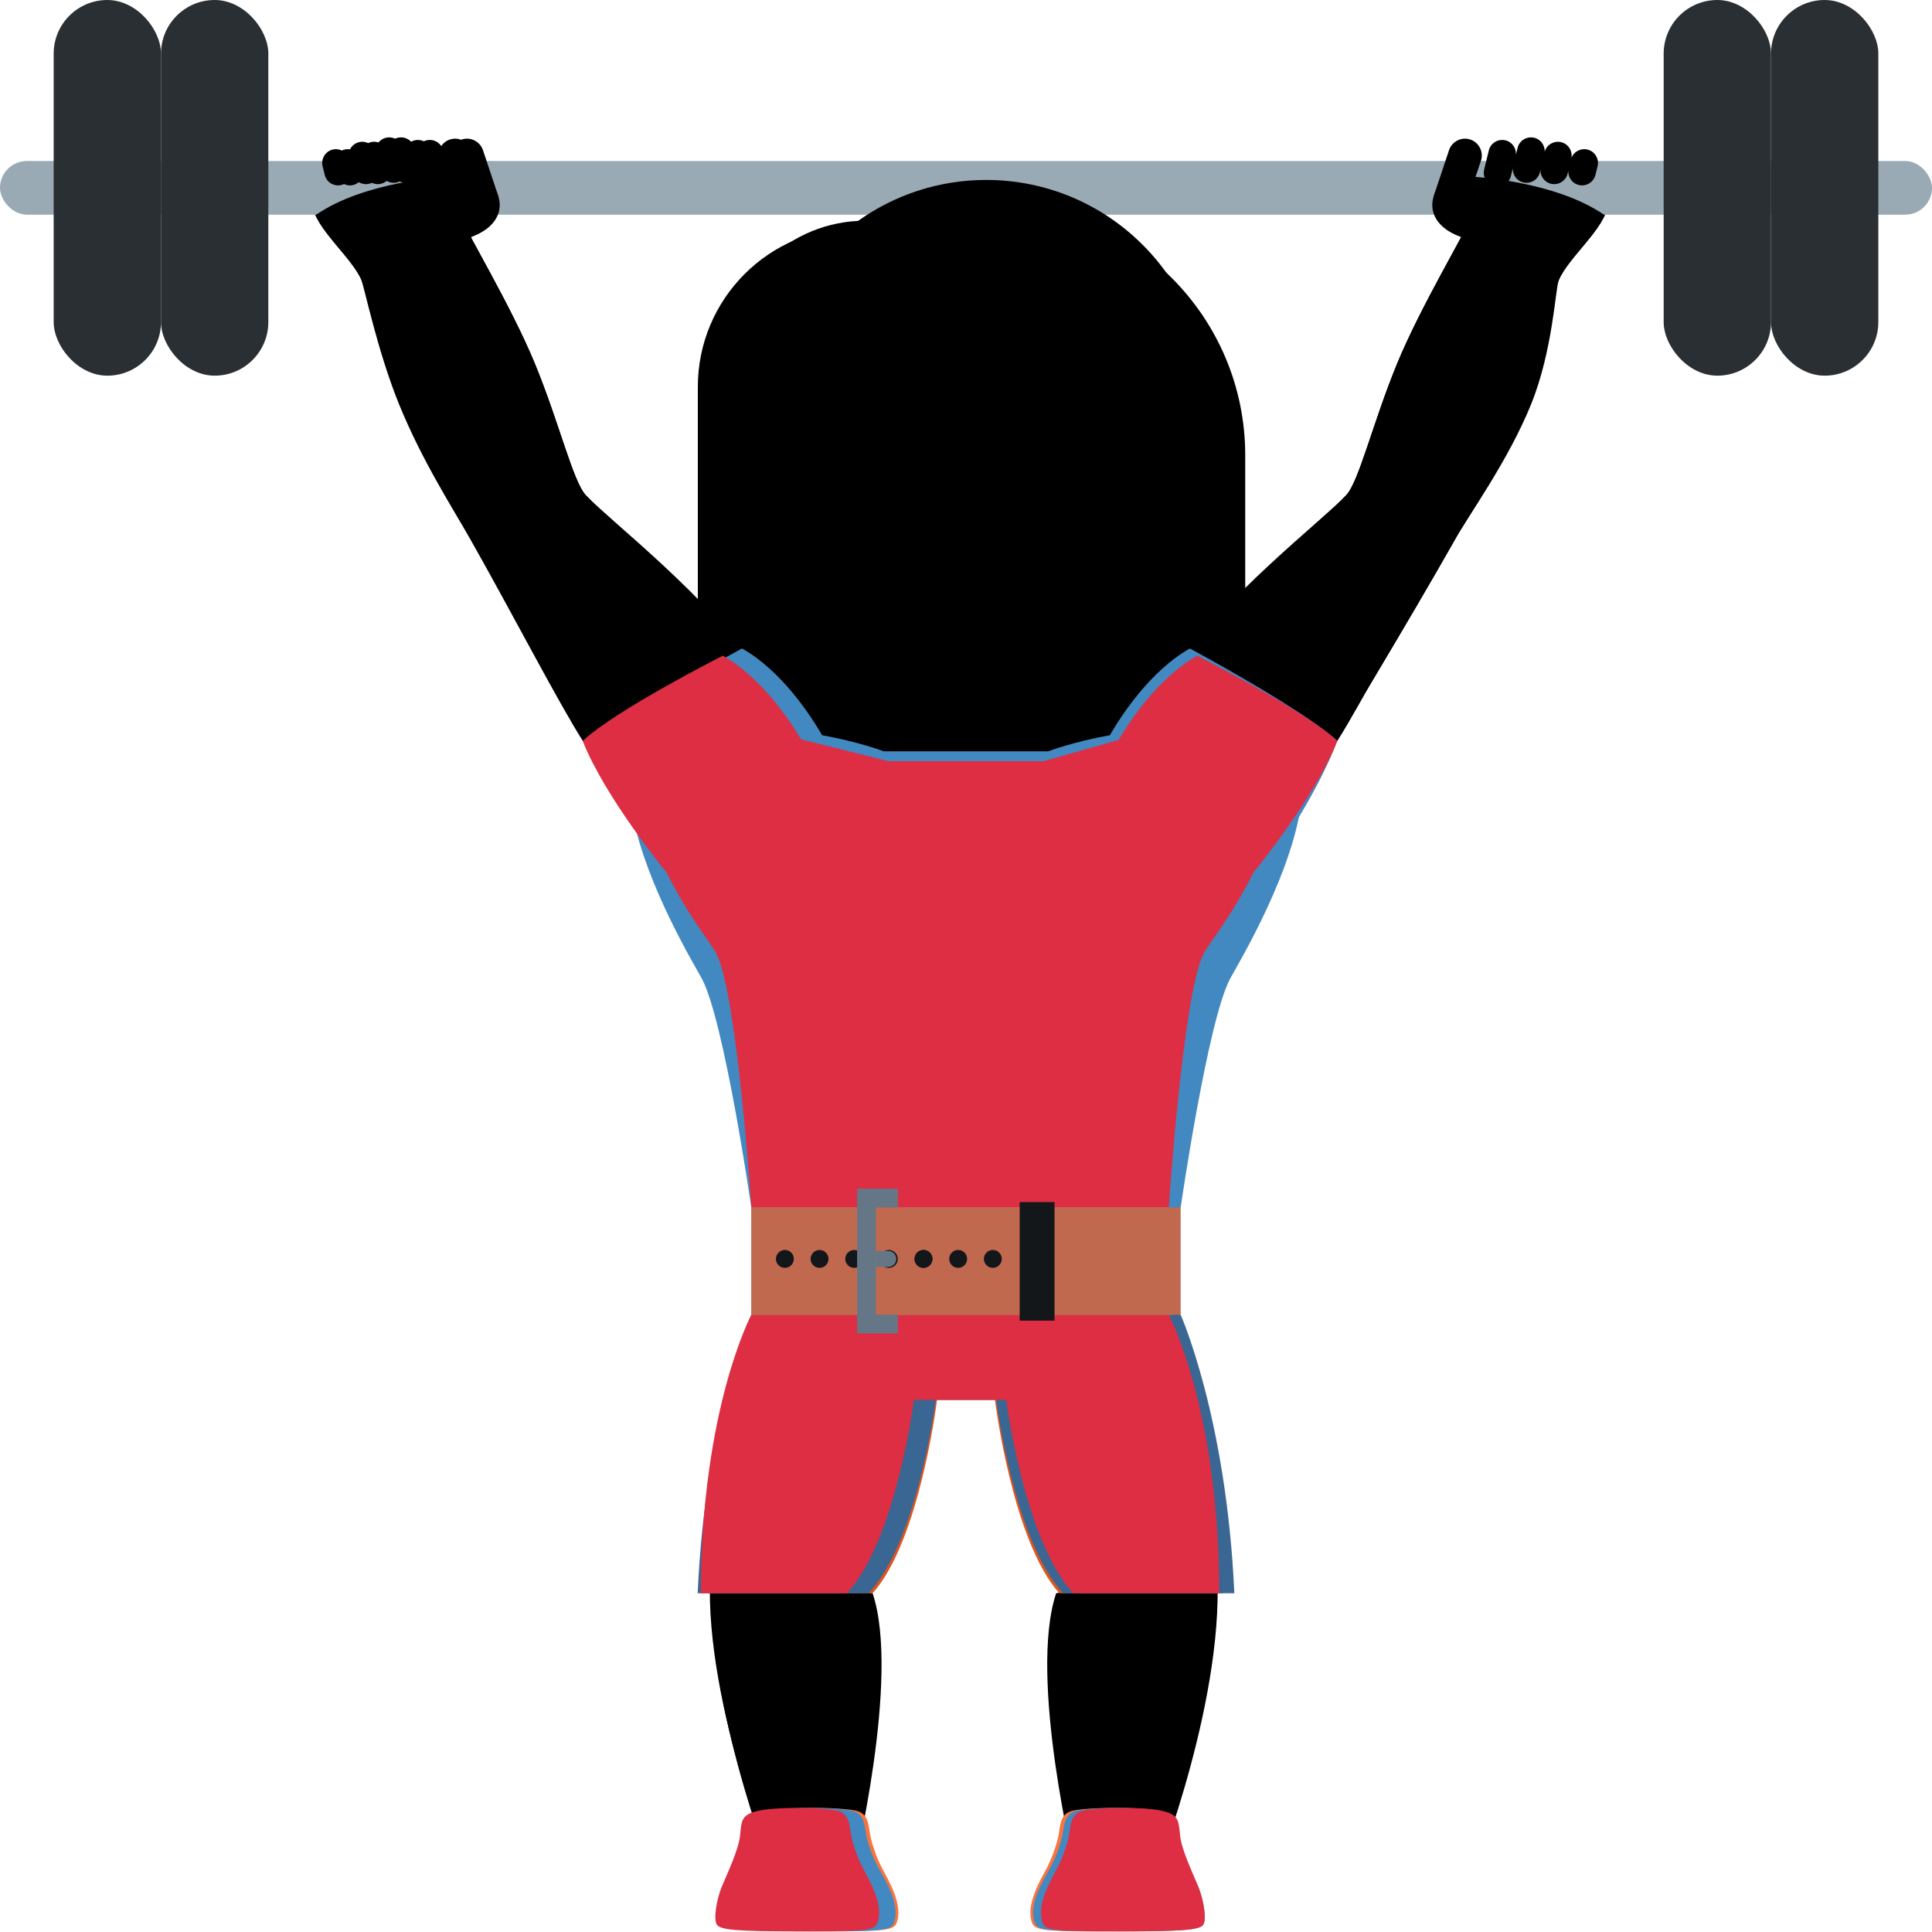 <svg viewBox="0 0 36 36" xmlns="http://www.w3.org/2000/svg" xmlns:ts="data:,a">
	<!-- back hair 1 -->
	<path d="M18.528 3.81c-.731 0-1.421.173-2.037.472-.167-.029-.338-.047-.513-.047-1.643 0-2.975 1.332-2.975 2.975v5.1h.007c.078 2.748 2.326 4.954 5.093 4.954s5.015-2.206 5.093-4.954h.007V8.485c0-2.582-2.093-4.675-4.675-4.675z" ts:skin="hair" ts:gender="female"/>
	<!-- limbs -->
	<path d="M 15.898,34.875 h -1.365 s -1.27,-3.348 -1.074,-5.736 l 2.801,0.549 c 0.526,1.571 -0.362,5.187 -0.362,5.187 Z" ts:skin="skin" ts:gender="neutral"/><path d="M 20.042,34.875 s -0.888,-3.616 -0.362,-5.187 l 2.801,-0.549 c 0.196,2.388 -1.074,5.736 -1.074,5.736 h -1.365 Z" ts:skin="skin" ts:gender="neutral"/>
	<path d="M 8.646,4.146 c 0.011,0.127 0.871,1.535 1.323,2.635 s 0.71,2.198 0.948,2.448 c 0.476,0.499 2.092,1.879 3.117,3.343 s 0.724,2.503 0.06,2.922 c -0.88,0.555 -1.803,0.204 -2.437,-0.788 c -0.451,-0.706 -1.951,-3.209 -2.739,-4.601 c -0.306,-0.541 -0.796,-1.512 -1.218,-2.574 c -0.397,-1 -0.444,-2.168 -0.504,-2.312 c -0.174,-0.425 -1.12,-0.977 -1.154,-1.407 c 0,0 2.567,-0.095 2.604,0.334 Z" ts:skin="skin" ts:gender="neutral"/><path d="M 27.354,4.146 c 0.037,-0.429 2.604,-0.334 2.604,-0.332 c -0.034,0.429 -0.98,0.981 -1.155,1.406 c -0.06,0.144 -0.107,1.312 -0.504,2.312 c -0.422,1.062 -0.913,2.033 -1.217,2.573 c -0.788,1.392 -2.288,3.895 -2.739,4.601 c -0.634,0.992 -1.557,1.343 -2.437,0.788 c -0.664,-0.419 -0.965,-1.458 0.06,-2.922 s 2.641,-2.844 3.117,-3.343 c 0.238,-0.25 0.496,-1.348 0.948,-2.448 s 1.312,-2.508 1.323,-2.635 Z" ts:skin="skin" ts:gender="neutral"/>
	
	<path d="M 15.81,34.875 h -1.422 s -1.323,-3.348 -1.119,-5.736 l 2.918,0.549 c 0.548,1.571 -0.377,5.187 -0.377,5.187 Z" ts:skin="skin" ts:gender="male"/><path d="M 20.127,34.875 s -0.925,-3.616 -0.377,-5.187 l 2.918,-0.549 c 0.204,2.388 -1.119,5.736 -1.119,5.736 h -1.422 Z" ts:skin="skin" ts:gender="male"/>
	<path d="M 8.646,4.146 c 0.011,0.127 0.871,1.535 1.323,2.635 s 0.71,2.198 0.948,2.448 c 0.476,0.499 2.285,1.879 3.271,3.343 c 0.985,1.464 0.57,2.503 -0.094,2.922 c -0.88,0.555 -1.803,0.204 -2.437,-0.788 c -0.451,-0.706 -1.951,-3.209 -2.739,-4.601 c -0.306,-0.541 -1.018,-1.512 -1.449,-2.574 c -0.406,-1 -0.454,-2.168 -0.515,-2.312 c -0.179,-0.425 -0.878,-0.977 -0.912,-1.407 c 0,0 2.567,-0.095 2.604,0.334 Z" ts:skin="skin" ts:gender="male"/><path d="M 27.354,4.146 c 0.037,-0.429 2.604,-0.334 2.603,-0.332 c -0.034,0.429 -0.734,0.981 -0.912,1.406 c -0.061,0.144 -0.109,1.312 -0.515,2.312 c -0.431,1.062 -1.144,2.033 -1.448,2.573 c -0.788,1.392 -2.288,3.895 -2.739,4.601 c -0.634,0.992 -1.557,1.343 -2.437,0.788 c -0.664,-0.419 -1.079,-1.458 -0.094,-2.922 c 0.986,-1.464 2.795,-2.844 3.271,-3.343 c 0.238,-0.25 0.496,-1.348 0.948,-2.448 s 1.312,-2.508 1.323,-2.635 Z" ts:skin="skin" ts:gender="male"/>
	
	<path d="M 15.447,34.875 h -1.02 s -1.384,-3.348 -1.18,-5.736 l 2.531,0.549 c 0.56,1.564 -0.331,5.187 -0.331,5.187 Z" ts:skin="skin" ts:gender="female"/><path d="M 20.332,34.875 s -0.891,-3.623 -0.332,-5.187 l 2.532,-0.549 c 0.204,2.388 -1.18,5.736 -1.18,5.736 h -1.02 Z" ts:skin="skin" ts:gender="female"/>
	<path d="M 8.31,4.156 c 0.011,0.127 0.814,1.525 1.266,2.625 s 0.747,2.25 0.984,2.5 c 0.476,0.499 1.926,1.474 2.911,2.937 c 0.985,1.464 -1.977,2.58 -2.611,1.588 c -0.451,-0.706 -1.309,-2.368 -2.097,-3.759 c -0.304,-0.54 -0.897,-1.454 -1.328,-2.516 c -0.406,-1 -0.642,-2.168 -0.702,-2.312 c -0.179,-0.425 -0.879,-0.977 -0.913,-1.407 c 0,0 2.454,-0.084 2.49,0.344 Z" ts:skin="skin" ts:gender="female"/><path d="M 27.469,4.156 c 0.036,-0.428 2.489,-0.344 2.489,-0.343 c -0.034,0.429 -0.734,0.981 -0.912,1.406 c -0.06,0.144 -0.296,1.312 -0.702,2.312 c -0.431,1.062 -1.024,1.976 -1.328,2.516 c -0.788,1.391 -1.646,3.053 -2.097,3.759 c -0.634,0.992 -3.596,-0.124 -2.611,-1.588 c 0.985,-1.463 2.435,-2.438 2.911,-2.937 c 0.237,-0.25 0.532,-1.4 0.984,-2.5 s 1.255,-2.498 1.266,-2.625 Z" ts:skin="skin" ts:gender="female"/>
	<!-- bar -->
	<rect x="0" y="3" width="36" height="1" rx="0.5" fill="#99AAB5"/>
	<!-- back hair 2 -->
	<use href="defs.svg#hair_neutral1" transform="translate(18.002 13.915) scale(.407)" ts:skin="hair" ts:gender="neutral"/>
	
	<path d="M18.375 3.353c-.89 0-1.712.284-2.386.763-1.385.072-2.49 1.209-2.49 2.612 0 1.156.005 2.613 1.529 3.156.749 1.04 1.967 1.719 3.347 1.719 2.278 0 4.125-1.846 4.125-4.125 0-2.278-1.847-4.125-4.125-4.125z" ts:skin="hair" ts:gender="male,female"/>
	<!-- shorts -->
	<path d="M21.84 24.5L18 23l-3.84 1.5s-.82 1.917-.96 5.188h3.06c.88-.979 1.2-3.604 1.2-3.604h1.08s.32 2.625 1.2 3.604h3.06c-.14-3.271-.96-5.188-.96-5.188z" fill="#DD551F" ts:gender="neutral"/>
	<path d="M22 24.5L18 23l-4 1.5s-.854 1.917-1 5.188h3.187c.917-.979 1.25-3.604 1.25-3.604h1.125s.333 2.625 1.25 3.604H23c-.146-3.271-1-5.188-1-5.188z" fill="#3A6693" ts:gender="male"/>
	<path d="M21.779 24.5L18 23l-4 1.5s-.94 1.766-.94 5.188h2.719c.917-.979 1.25-3.604 1.25-3.604h1.721s.333 2.625 1.25 3.604h2.719c0-3.422-.94-5.188-.94-5.188z" fill="#DD2E44" ts:gender="female"/>
	<!-- shirt -->
	<path d="M22.172 12.286c-.742.419-1.283 1.257-1.492 1.617-.665.117-1.151.3-1.151.3H16.47s-.486-.183-1.151-.3c-.209-.36-.75-1.197-1.492-1.617 0 0-2.121.937-2.746 1.521.21.537.492 1.047.716 1.417.4 1.092 1.502 2.527 1.626 2.777.389.78.741 4.5.741 4.5L18 24l3.835-1.5s.352-3.72.741-4.5c.125-.25 1.227-1.685 1.626-2.777.224-.37.506-.879.716-1.417-.625-.583-2.746-1.52-2.746-1.52z" fill="#FA743E" ts:gender="neutral"/>
	<path d="M24.918 13.806c-.625-.583-2.746-1.723-2.746-1.723-.742.419-1.283 1.257-1.492 1.617-.665.117-1.151.3-1.151.3H16.47s-.486-.183-1.151-.3c-.209-.36-.75-1.197-1.492-1.617 0 0-2.121 1.14-2.746 1.723.21.537.492 1.047.716 1.417.255 1.29 1.146 2.763 1.281 3.013.418.78.922 4.264.922 4.264l4 1.5 4-1.5s.504-3.484.922-4.264c.134-.25 1.025-1.724 1.281-3.013.224-.37.506-.879.715-1.417z" fill="#4289C1" ts:gender="male"/>
	<path d="M24.918 13.806c-.625-.583-2.611-1.588-2.611-1.588-.709.401-1.237 1.188-1.465 1.571l-1.398.394h-2.89l-1.627-.406c-.231-.387-.755-1.162-1.458-1.559 0 0-1.986 1.004-2.611 1.588.406 1.039 1.543 2.428 1.543 2.428l.008-.001c.4.821.854 1.362.945 1.547.386.781.646 4.72.646 4.72l4 1.5 3.779-1.5s.26-3.939.643-4.719c.091-.185.545-.727.945-1.547l.008.001c0-.001 1.138-1.39 1.543-2.429z" fill="#DD2E44" ts:gender="female"/>
	<!-- shoes -->
	<path d="M 13.792,35.149 c 0.102,-0.243 0.318,-0.694 0.341,-0.955 s 0.034,-0.354 0.24,-0.426 c 0.347,-0.121 1.436,-0.087 1.623,-0.016 c 0.186,0.071 0.189,0.263 0.216,0.424 s 0.114,0.424 0.227,0.64 c 0.114,0.216 0.409,0.697 0.261,1.034 c -0.062,0.14 -0.405,0.138 -1.507,0.138 s -1.417,-0.026 -1.492,-0.118 s -0.011,-0.477 0.091,-0.721 Z" fill="#FA743E" ts:gender="neutral"/><path d="M 22.148,35.149 c 0.102,0.244 0.166,0.629 0.091,0.721 s -0.39,0.118 -1.492,0.118 s -1.445,0.002 -1.507,-0.138 c -0.148,-0.337 0.148,-0.818 0.261,-1.034 s 0.2,-0.479 0.227,-0.64 s 0.029,-0.353 0.216,-0.424 s 1.276,-0.105 1.623,0.016 c 0.206,0.072 0.217,0.165 0.24,0.426 s 0.239,0.712 0.341,0.955 Z" fill="#FA743E" ts:gender="neutral"/>
	<path d="M 13.617,35.149 c 0.106,-0.243 0.331,-0.694 0.355,-0.955 s 0.036,-0.354 0.25,-0.426 c 0.362,-0.121 1.496,-0.087 1.691,-0.016 c 0.194,0.071 0.197,0.263 0.225,0.424 s 0.118,0.424 0.237,0.64 s 0.426,0.697 0.272,1.034 c -0.064,0.14 -0.422,0.138 -1.569,0.138 s -1.476,-0.026 -1.554,-0.118 c -0.08,-0.092 -0.014,-0.477 0.093,-0.721 Z" fill="#4289C1" ts:gender="male"/><path d="M 22.321,35.149 c 0.106,0.244 0.171,0.629 0.093,0.721 s -0.407,0.118 -1.554,0.118 s -1.505,0.002 -1.569,-0.138 c -0.154,-0.337 0.154,-0.818 0.272,-1.034 c 0.119,-0.216 0.209,-0.479 0.237,-0.64 s 0.031,-0.353 0.225,-0.424 c 0.195,-0.071 1.329,-0.105 1.691,0.016 c 0.214,0.072 0.226,0.165 0.25,0.426 s 0.249,0.712 0.355,0.955 Z" fill="#4289C1" ts:gender="male"/>
	<path d="M 13.452,35.149 c 0.102,-0.243 0.316,-0.694 0.339,-0.955 s 0.034,-0.354 0.238,-0.426 c 0.345,-0.121 1.427,-0.087 1.613,-0.016 c 0.185,0.071 0.188,0.263 0.214,0.424 s 0.113,0.424 0.226,0.64 s 0.406,0.697 0.26,1.034 c -0.061,0.14 -0.402,0.138 -1.497,0.138 s -1.408,-0.026 -1.483,-0.118 s -0.011,-0.477 0.09,-0.721 Z" fill="#DD2E44" ts:gender="female"/><path d="M 22.327,35.149 c 0.101,0.244 0.164,0.629 0.09,0.721 c -0.075,0.092 -0.388,0.118 -1.483,0.118 s -1.436,0.002 -1.497,-0.138 c -0.146,-0.337 0.147,-0.818 0.26,-1.034 s 0.2,-0.479 0.226,-0.64 s 0.029,-0.353 0.214,-0.424 c 0.186,-0.071 1.268,-0.105 1.613,0.016 c 0.204,0.072 0.215,0.165 0.238,0.426 s 0.237,0.712 0.339,0.955 Z" fill="#DD2E44" ts:gender="female"/>
	<!-- belt -->
	<rect x="14.136" y="22.5" width="7.729" height="2" fill="#C1694F" ts:gender="neutral"/>
	<rect x="14" y="22.5" width="8" height="2" fill="#C1694F" ts:gender="male"/>
	<rect x="14" y="22.5" width="7.779" height="2" fill="#C1694F" ts:gender="female"/>
	<!-- palms -->
	<path d="M8.904 4.363c.33-.157.476-.428.377-.719l-.003-.01c-.099-.29-.291-.346-.738-.339 0 0-1.521.076-2.437.712 0 0 .454.314.702.57.098.29 1.362.137 2.099-.214z" ts:skin="skin" ts:gender="neutral,male"/>
	<path d="M8.683 4.363c.33-.157.476-.428.377-.719l-.003-.01c-.1-.29-.292-.346-.738-.339 0 0-1.521.076-2.437.712 0 0 .199.304.447.56l.003.01c.1.29 1.614.137 2.351-.214z" ts:skin="skin" ts:gender="female"/>
	<path d="M27.096 4.363c-.33-.157-.476-.428-.377-.719l.003-.01c.099-.291.291-.346.738-.339 0 0 1.521.076 2.437.712 0 0-.456.304-.699.56v.01c-.185.541-1.894-.115-2.102-.214z" ts:skin="skin"/>
	<!-- fingers -->
	<path d="M8.602,2.600 c.163-.055.342.034.397.197l.279.837c.055.164-.168-.068-.332-.013-.163.055-.342-.033-.397-.196l-.144-.427c-.055-.164.034-.342.197-.398z" ts:skin="skin" ts:gender="neutral,male"/>
	<path d="M8.157 3.47c.137-.033.221-.173.188-.31l-.087-.357c-.033-.137-.173-.221-.31-.188-.137.034-.221.173-.188.31l.087.357c.034.137.173.221.31.188z M7.616 3.399c.137-.033.221-.173.188-.31l-.082-.334c-.033-.137-.173-.221-.31-.188-.136.034-.221.173-.187.31l.082.334c.033.137.172.221.309.188z M7.1 3.424c.137-.033.221-.173.188-.31l-.068-.277c-.033-.137-.172-.221-.309-.188s-.221.173-.188.31l.068.277c.033.137.172.221.309.188z M6.581 3.447c.137-.033.221-.173.188-.31l-.039-.162c-.034-.136-.173-.221-.31-.188-.137.034-.221.173-.188.31l.04.162c.033.137.173.222.309.188z" ts:skin="skin" ts:gender="neutral,male"/>
	
	<path d="M27.398,2.600 c-.163-.055-.342.034-.397.197l-.279.837c-.055.164.168-.068.332-.013.163.055.342-.033.397-.196l.144-.427c.055-.164-.034-.342-.197-.398z" ts:skin="skin"/>
	<path d="M27.843 3.47c-.137-.033-.221-.173-.188-.31l.087-.357c.033-.137.173-.221.31-.188s.221.173.188.31l-.087.357c-.034.137-.173.221-.31.188z M28.384 3.399c-.137-.033-.221-.173-.188-.31l.082-.334c.033-.137.173-.221.31-.188s.221.173.188.31l-.082.334c-.034.137-.173.221-.31.188z M28.9 3.424c-.137-.033-.221-.173-.188-.31l.068-.277c.033-.137.173-.221.31-.188s.221.173.188.31l-.068.277c-.034.137-.173.221-.31.188z M29.419 3.447c-.137-.033-.221-.173-.188-.31l.04-.162c.033-.137.173-.221.31-.188s.221.173.188.31l-.04.162c-.034.137-.174.222-.31.188z" ts:skin="skin"/>
	
	<path d="M8.381,2.600 c.163-.055.342.034.397.197l.279.837c.055.164-.168-.068-.332-.013-.163.055-.342-.033-.397-.196l-.144-.427c-.055-.164.033-.342.197-.398z" ts:skin="skin" ts:gender="female"/>
	<path d="M7.936 3.47c.137-.033.221-.173.188-.31l-.088-.357c-.033-.137-.173-.221-.31-.188-.136.034-.221.173-.187.31l.087.357c.034.137.173.221.31.188z M7.395 3.399c.137-.033.221-.173.188-.31l-.082-.334c-.033-.137-.173-.221-.31-.188-.137.034-.221.173-.188.31l.082.334c.034.137.173.221.31.188z M6.879 3.424c.137-.034.221-.173.188-.31l-.068-.277c-.033-.137-.173-.221-.309-.188-.137.033-.221.173-.188.31l.068.277c.033.137.172.221.309.188z M6.36 3.447c.137-.033.221-.173.188-.31l-.04-.162c-.033-.137-.173-.221-.31-.188-.136.034-.22.173-.187.31l.04.162c.033.137.172.222.309.188z" ts:skin="skin" ts:gender="female"/>
	<!-- neck -->
	<use href="defs.svg#neck_old" transform="translate(18 15.952) scale(.407)" ts:skin="skin" ts:gender="neutral"/>
	<use href="defs.svg#neck_old" transform="translate(18 16) scale(.51)" ts:skin="skin" ts:gender="male,female"/>
	<!-- head -->
	<use href="defs.svg#face_neutral1" transform="translate(18.002 13.915) scale(.407)" ts:skin="skin" ts:gender="neutral"/>
	<path d="M21.75 5.602h-7.5v4.5c0 2.072 1.679 3.75 3.75 3.75 2.072 0 3.75-1.678 3.75-3.75v-4.5z" ts:skin="skin" ts:gender="male,female"/>
	<!-- eyes -->
	<use href="defs.svg#eyes_male" transform="translate(18 9.231) scale(.407)" ts:skin="eyes" ts:gender="neutral"/>
	<circle cx="16.125" cy="9.728" r=".375" ts:skin="eyes" ts:gender="male,female"/>
	<circle cx="19.876" cy="9.728" r=".375" ts:skin="eyes" ts:gender="male,female"/>
	<!-- nose -->
	<use href="defs.svg#nose_neutral1" transform="translate(18 11.063) scale(.407)" ts:skin="nose" ts:gender="neutral"/>
	<path d="M17.25 10.853h1.5s0 .75-.75.75-.75-.75-.75-.75z" ts:skin="nose" ts:gender="male,female"/>
	<!-- mouth -->
	<use href="defs.svg#mouth_smile_old" transform="translate(18 13.1) scale(0.407)" ts:skin="nose" ts:gender="neutral"/>
	<path d="M19.5 12.353h-3s0 .75 1.5.75 1.5-.75 1.5-.75z" ts:skin="nose" ts:gender="male,female"/> <!-- color: nose -->
	<!-- hair -->
	<path d="M18 4l-3.924 1.533v3.139c1.831 0 2.236-1.893 2.327-2.737.031.844.639 2.737 5.52 2.737V5.533L18 4z" ts:skin="hair" ts:gender="male,female"/>
	<!-- weights -->
	<rect x="1" y="0" width="2" height="7" rx="1" fill="#292F33"/>
	<rect x="3" y="0" width="2" height="7" rx="1" fill="#292F33"/>
	<rect x="31" y="0" width="2" height="7" rx="1" fill="#292F33"/>
	<rect x="33" y="0" width="2" height="7" rx="1" fill="#292F33"/>
	<!-- belt details -->
	<rect x="19" y="22.399" width=".65" height="2.209" fill="#14171A"/>
	<circle cx="18.500" cy="23.458" r=".167" fill="#14171A"/>
	<circle cx="17.854" cy="23.458" r=".167" fill="#14171A"/>
	<circle cx="17.208" cy="23.458" r=".167" fill="#14171A"/><circle cx="17.208" cy="23.458" r=".167" fill="#14171A"/> <!-- duplicated -->
	<circle cx="16.562" cy="23.458" r=".167" fill="#14171A"/>
	<circle cx="15.917" cy="23.458" r=".167" fill="#14171A"/>
	<circle cx="15.271" cy="23.458" r=".167" fill="#14171A"/>
	<circle cx="14.625" cy="23.458" r=".167" fill="#14171A"/>
	<!-- buckle -->
	<circle cx="16.553" cy="23.458" r=".148" fill="#657786"/>
	<path d="M16.318 23.31h.235v.297h-.235z" fill="#657786"/>
	<path d="M16.729 24.846h-.758v-2.697h.758v.35h-.409v1.997h.409z" fill="#657786"/>
</svg>
